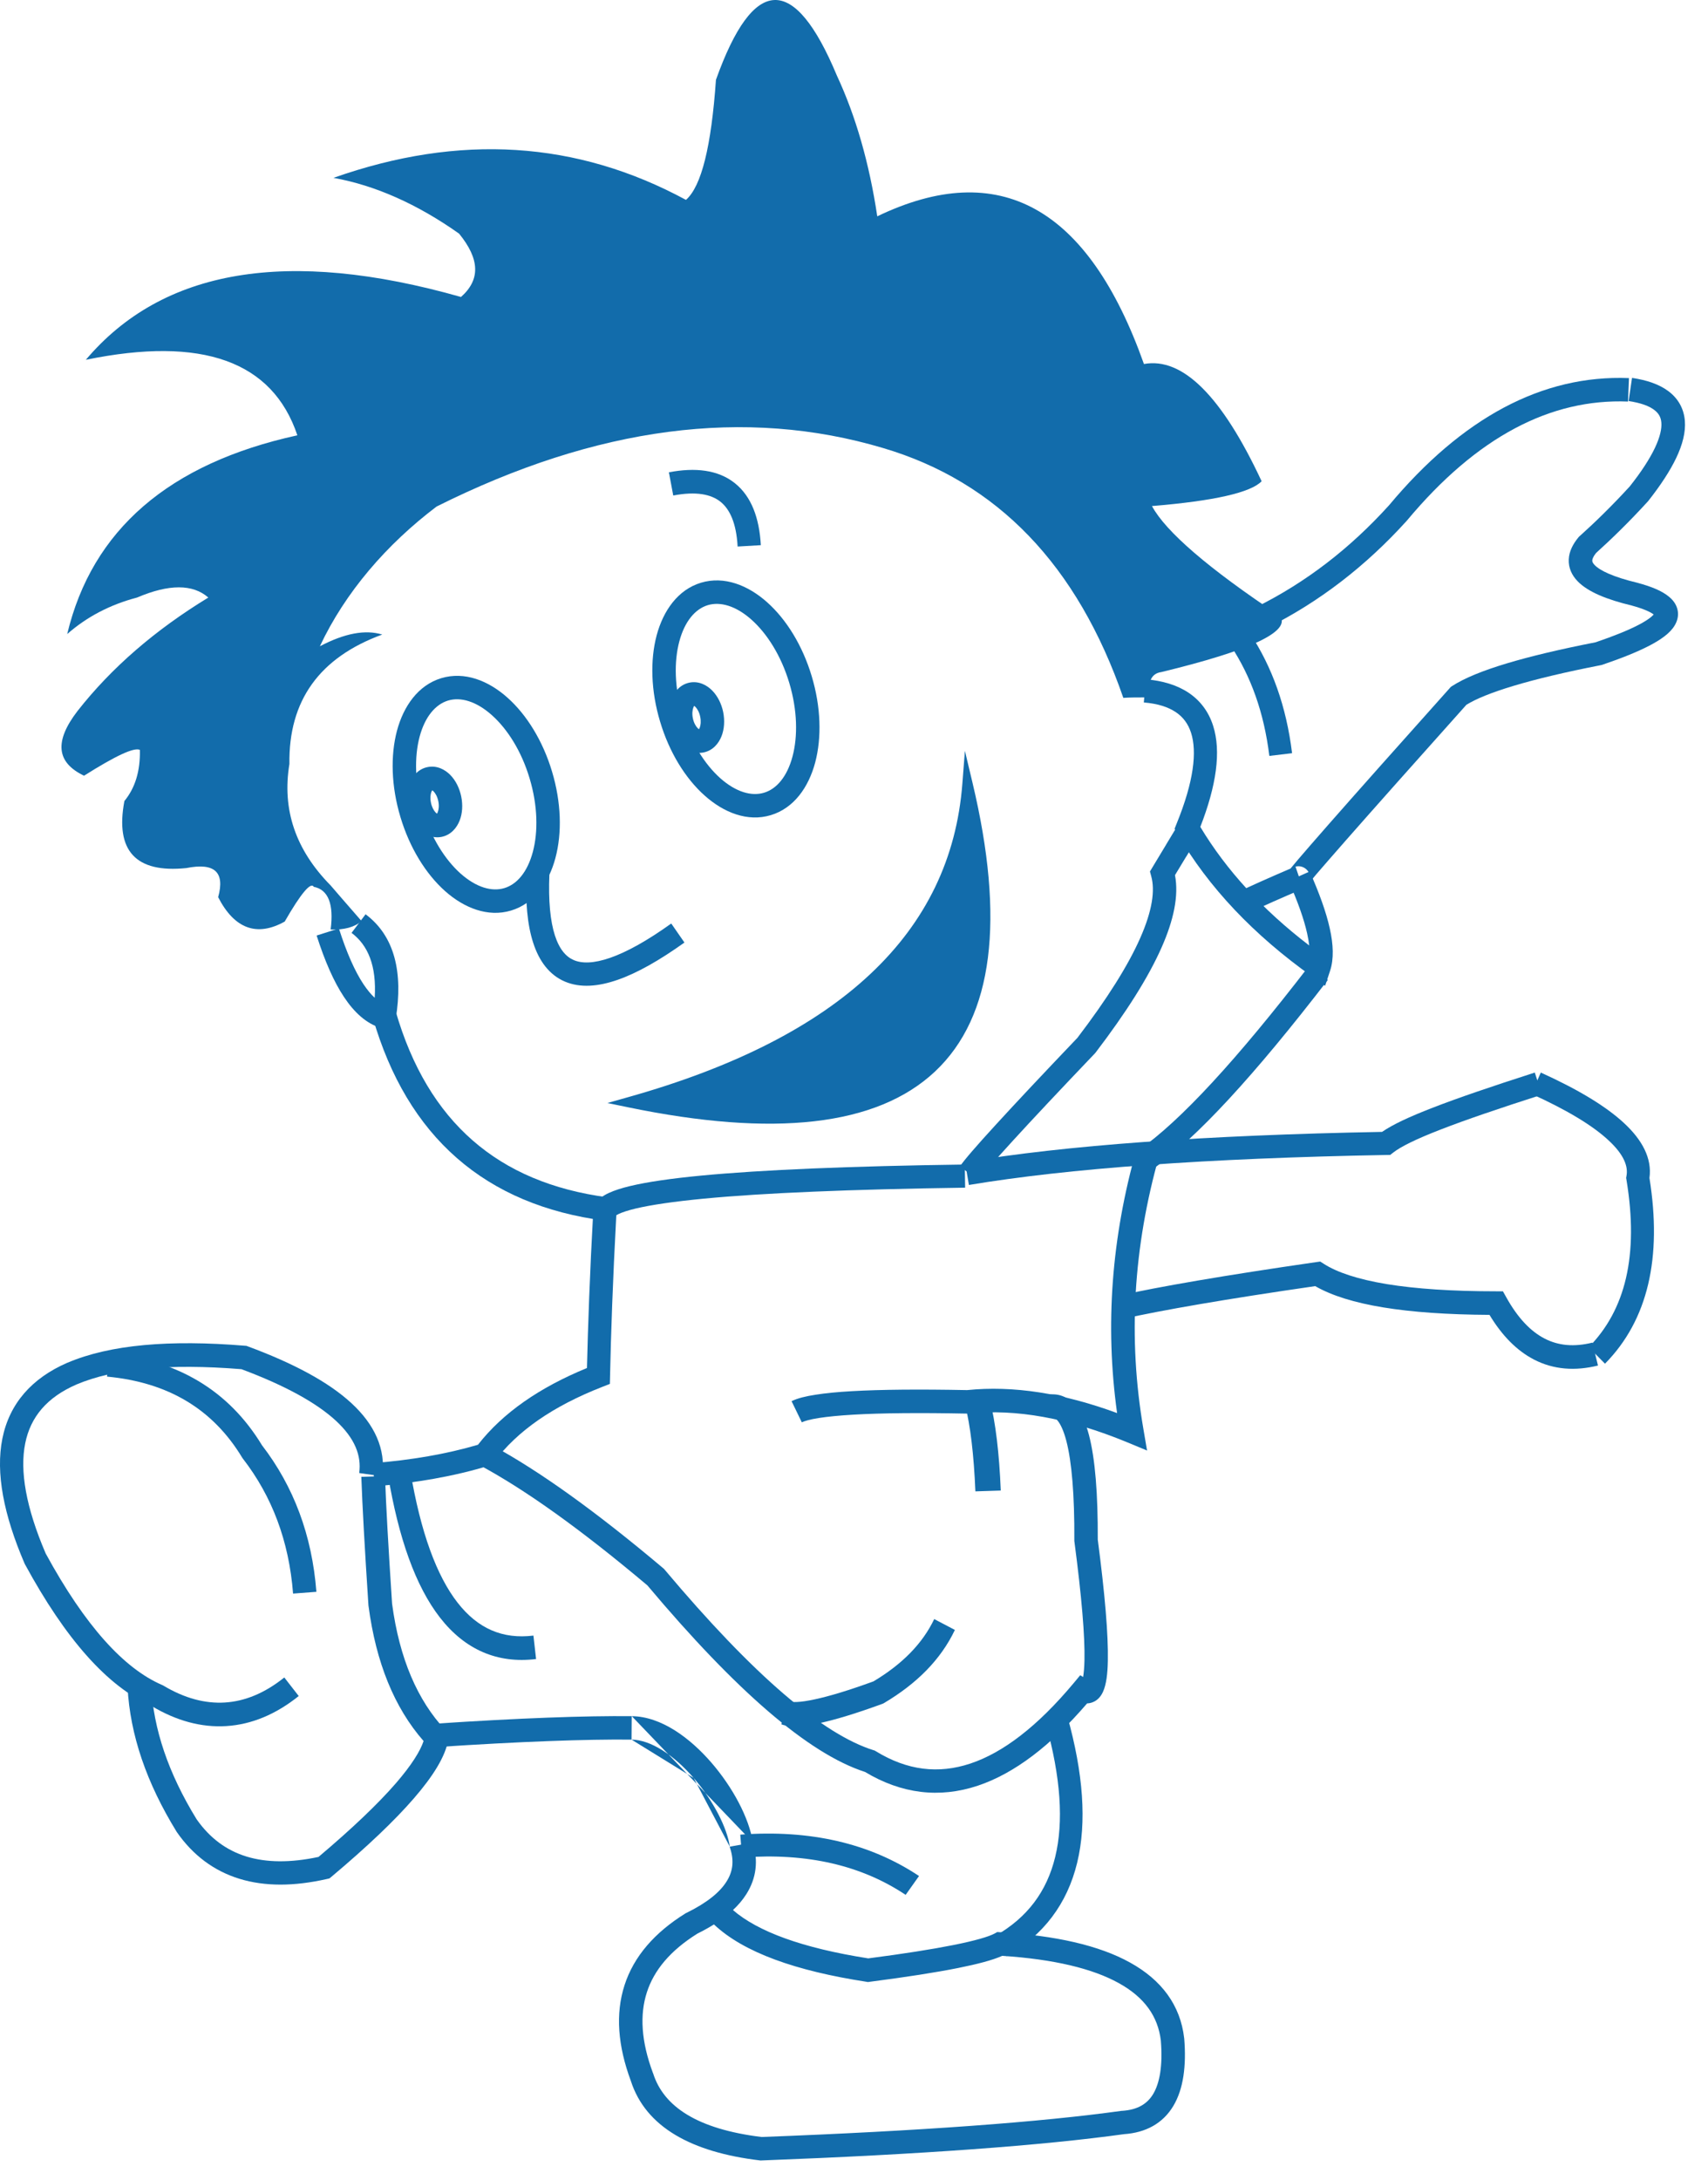 <svg width="29" height="37" viewBox="0 0 29 37" fill="none" xmlns="http://www.w3.org/2000/svg">
<g id="Group 12905">
<path id="Vector (Stroke)" fill-rule="evenodd" clip-rule="evenodd" d="M7.124 12.507C7.034 12.848 7.041 13.292 7.179 13.755C7.318 14.218 7.557 14.593 7.82 14.828C8.087 15.065 8.351 15.139 8.563 15.075C8.775 15.012 8.955 14.805 9.047 14.46C9.138 14.119 9.131 13.674 8.992 13.212C8.854 12.749 8.615 12.374 8.351 12.139C8.085 11.902 7.821 11.828 7.609 11.891C7.396 11.955 7.216 12.162 7.124 12.507ZM6.74 12.404C6.852 11.985 7.101 11.629 7.494 11.511C7.888 11.393 8.292 11.553 8.616 11.842C8.943 12.133 9.217 12.576 9.373 13.097C9.53 13.619 9.544 14.139 9.431 14.562C9.32 14.982 9.071 15.338 8.677 15.456C8.284 15.574 7.88 15.413 7.556 15.125C7.229 14.833 6.955 14.391 6.799 13.869C6.642 13.348 6.628 12.827 6.74 12.404Z" fill="#126CAB"/>
<path id="Vector" fill-rule="evenodd" clip-rule="evenodd" d="M10.661 18.708C14.304 17.682 16.229 15.862 16.427 13.265C17.533 17.923 15.608 19.735 10.661 18.708Z" fill="#126CAB"/>
<path id="Vector (Stroke)_2" fill-rule="evenodd" clip-rule="evenodd" d="M16.383 12.745L16.512 13.286C17.064 15.604 16.87 17.253 15.876 18.188C14.884 19.12 13.134 19.306 10.666 18.796L10.313 18.723L10.66 18.625C12.466 18.118 13.838 17.418 14.782 16.529C15.724 15.643 16.243 14.567 16.34 13.3L16.383 12.745ZM16.451 13.823C16.263 14.916 15.746 15.862 14.901 16.657C13.992 17.512 12.707 18.19 11.053 18.693C13.321 19.111 14.877 18.887 15.757 18.06C16.61 17.258 16.856 15.858 16.451 13.823Z" fill="#126CAB"/>
<path id="Vector_2" fill-rule="evenodd" clip-rule="evenodd" d="M1.451 6.115C2.757 4.563 4.882 4.205 7.827 5.041C8.161 4.746 8.145 4.396 7.795 3.966C7.087 3.465 6.37 3.146 5.662 3.019C7.803 2.263 9.793 2.39 11.647 3.393C11.91 3.162 12.077 2.486 12.156 1.355C12.793 -0.428 13.486 -0.451 14.21 1.284C14.528 1.968 14.759 2.764 14.895 3.672C16.964 2.677 18.476 3.512 19.423 6.179C20.076 6.059 20.745 6.72 21.421 8.169C21.238 8.36 20.617 8.503 19.559 8.59C19.79 9.02 20.514 9.649 21.739 10.461C21.907 10.724 21.23 11.042 19.718 11.408C19.543 11.432 19.479 11.583 19.535 11.838C19.32 11.838 19.169 11.838 19.073 11.846C18.293 9.593 16.932 8.177 14.99 7.604C12.658 6.911 10.135 7.237 7.413 8.598C6.561 9.243 5.861 10.055 5.431 10.97C5.853 10.748 6.203 10.684 6.49 10.771C5.423 11.161 4.898 11.894 4.914 12.968C4.786 13.74 5.017 14.425 5.614 15.03C5.694 15.125 5.869 15.324 6.139 15.635C6.02 15.738 5.845 15.786 5.614 15.778C5.67 15.348 5.574 15.101 5.327 15.053C5.28 14.966 5.113 15.157 4.834 15.643C4.364 15.905 3.982 15.77 3.704 15.229C3.823 14.799 3.64 14.64 3.163 14.735C2.303 14.823 1.953 14.441 2.112 13.597C2.295 13.374 2.383 13.088 2.375 12.729C2.279 12.682 1.969 12.825 1.427 13.167C0.958 12.944 0.918 12.586 1.316 12.069C1.897 11.329 2.637 10.692 3.537 10.143C3.274 9.912 2.868 9.912 2.327 10.143C1.873 10.262 1.475 10.469 1.141 10.763C1.563 8.996 2.868 7.866 5.049 7.389C4.627 6.131 3.433 5.701 1.459 6.107L1.451 6.115Z" fill="#126CAB"/>
<path id="Vector (Stroke)_3" fill-rule="evenodd" clip-rule="evenodd" d="M12.232 8.516C12.074 8.391 11.822 8.336 11.431 8.411L11.357 8.017C11.803 7.932 12.191 7.974 12.475 8.2C12.76 8.426 12.893 8.797 12.918 9.254L12.524 9.277C12.502 8.875 12.389 8.641 12.232 8.516Z" fill="#126CAB"/>
<path id="Vector (Stroke)_4" fill-rule="evenodd" clip-rule="evenodd" d="M11.534 10.888C11.443 11.229 11.45 11.673 11.589 12.136C11.727 12.599 11.966 12.974 12.229 13.209C12.496 13.446 12.76 13.52 12.972 13.456C13.184 13.393 13.364 13.186 13.456 12.841C13.547 12.5 13.54 12.055 13.401 11.592C13.263 11.13 13.024 10.755 12.761 10.52C12.494 10.282 12.23 10.209 12.018 10.272C11.806 10.336 11.626 10.543 11.534 10.888ZM11.149 10.785C11.261 10.366 11.51 10.009 11.903 9.891C12.297 9.773 12.701 9.934 13.025 10.223C13.352 10.514 13.626 10.957 13.782 11.478C13.939 12 13.953 12.52 13.841 12.943C13.729 13.363 13.48 13.719 13.086 13.837C12.693 13.955 12.289 13.794 11.965 13.505C11.638 13.214 11.364 12.772 11.208 12.25C11.051 11.729 11.037 11.208 11.149 10.785Z" fill="#126CAB"/>
<path id="Vector (Stroke)_5" fill-rule="evenodd" clip-rule="evenodd" d="M11.773 12.008C11.757 12.049 11.748 12.114 11.764 12.192C11.78 12.27 11.814 12.327 11.844 12.358C11.854 12.368 11.862 12.374 11.867 12.378C11.871 12.373 11.876 12.364 11.881 12.351C11.897 12.31 11.905 12.245 11.889 12.167C11.873 12.089 11.84 12.032 11.809 12.001C11.799 11.991 11.792 11.985 11.786 11.982C11.783 11.987 11.778 11.995 11.773 12.008ZM11.793 11.974C11.793 11.974 11.793 11.974 11.792 11.975C11.793 11.974 11.793 11.974 11.793 11.974ZM11.778 11.978C11.777 11.978 11.777 11.977 11.777 11.977C11.777 11.977 11.777 11.977 11.778 11.978ZM11.86 12.385C11.86 12.385 11.86 12.385 11.861 12.384C11.861 12.385 11.86 12.385 11.86 12.385ZM11.875 12.382C11.876 12.382 11.877 12.382 11.877 12.382C11.877 12.382 11.876 12.382 11.875 12.382ZM11.402 11.863C11.449 11.743 11.547 11.62 11.706 11.587C11.865 11.555 12.003 11.63 12.093 11.722C12.185 11.816 12.25 11.946 12.279 12.087C12.307 12.229 12.299 12.374 12.251 12.496C12.204 12.616 12.107 12.739 11.948 12.772C11.789 12.804 11.65 12.729 11.56 12.637C11.469 12.543 11.404 12.414 11.375 12.272C11.346 12.13 11.355 11.985 11.402 11.863Z" fill="#126CAB"/>
<path id="Vector (Stroke)_6" fill-rule="evenodd" clip-rule="evenodd" d="M9.053 16.003C8.953 15.697 8.919 15.3 8.939 14.825L9.328 14.842C9.309 15.295 9.344 15.638 9.422 15.88C9.5 16.119 9.613 16.242 9.742 16.297C9.878 16.355 10.076 16.357 10.361 16.258C10.643 16.16 10.988 15.969 11.397 15.676L11.621 15.999C11.197 16.302 10.818 16.517 10.487 16.632C10.157 16.747 9.851 16.772 9.592 16.662C9.326 16.549 9.153 16.313 9.053 16.003Z" fill="#126CAB"/>
<path id="Vector (Stroke)_7" fill-rule="evenodd" clip-rule="evenodd" d="M27.642 6.816C26.329 6.764 25.076 7.413 23.89 8.834L23.885 8.84L23.885 8.84C23.192 9.606 22.399 10.22 21.506 10.663L21.329 10.305C22.173 9.887 22.925 9.306 23.586 8.575C24.822 7.096 26.183 6.359 27.658 6.418L27.642 6.816Z" fill="#126CAB"/>
<path id="Vector (Stroke)_8" fill-rule="evenodd" clip-rule="evenodd" d="M28.087 6.958C28.003 6.894 27.865 6.839 27.652 6.808L27.71 6.415C27.958 6.451 28.171 6.522 28.329 6.641C28.495 6.766 28.59 6.937 28.607 7.142C28.623 7.338 28.566 7.551 28.461 7.772C28.355 7.994 28.194 8.24 27.983 8.507L27.978 8.513L27.973 8.518C27.653 8.868 27.356 9.155 27.099 9.387C27.047 9.452 27.036 9.493 27.035 9.514C27.035 9.528 27.037 9.552 27.075 9.591C27.164 9.684 27.386 9.793 27.8 9.892L27.806 9.893L27.806 9.894C28.031 9.954 28.22 10.029 28.34 10.131C28.404 10.184 28.462 10.256 28.483 10.351C28.505 10.45 28.479 10.542 28.434 10.617C28.353 10.753 28.189 10.864 28 10.962C27.801 11.065 27.536 11.172 27.209 11.283L27.197 11.287L27.183 11.29C26.579 11.408 26.083 11.526 25.695 11.643C25.322 11.755 25.06 11.863 24.898 11.963C23.983 12.986 23.301 13.753 22.851 14.265C22.625 14.523 22.457 14.715 22.349 14.841C22.295 14.905 22.257 14.951 22.233 14.98L22.22 14.998L22.216 15.003L22.215 15.004L22.215 15.004L22.215 15.004L22.217 15.001L22.217 15.001C22.218 14.999 22.222 14.993 22.226 14.983C22.229 14.978 22.233 14.969 22.236 14.956C22.239 14.947 22.247 14.918 22.243 14.88C22.238 14.835 22.211 14.761 22.131 14.723C22.068 14.693 22.012 14.706 21.996 14.71L22.124 15.085C21.772 15.236 21.447 15.377 21.156 15.518L20.98 15.161C21.266 15.023 21.58 14.886 21.912 14.743C21.915 14.739 21.917 14.736 21.92 14.733C21.947 14.699 21.989 14.649 22.044 14.585C22.154 14.456 22.323 14.262 22.549 14.004C23.003 13.487 23.692 12.712 24.617 11.678L24.635 11.658L24.657 11.644C24.866 11.509 25.178 11.383 25.579 11.262C25.981 11.141 26.486 11.021 27.093 10.902C27.404 10.796 27.643 10.699 27.815 10.61C27.97 10.53 28.046 10.468 28.078 10.431C28.027 10.39 27.912 10.335 27.703 10.278C27.287 10.178 26.961 10.049 26.784 9.864C26.688 9.764 26.629 9.639 26.636 9.494C26.642 9.357 26.709 9.232 26.798 9.124L26.807 9.113L26.818 9.103C27.069 8.878 27.359 8.598 27.672 8.256C27.871 8.005 28.011 7.787 28.099 7.602C28.188 7.414 28.216 7.274 28.208 7.174C28.201 7.083 28.163 7.015 28.087 6.958ZM28.096 10.449C28.096 10.449 28.096 10.449 28.096 10.448L28.096 10.449Z" fill="#126CAB"/>
<path id="Vector (Stroke)_9" fill-rule="evenodd" clip-rule="evenodd" d="M20.38 14.036C20.651 13.34 20.738 12.757 20.597 12.318C20.522 12.083 20.382 11.894 20.181 11.759C19.983 11.627 19.736 11.554 19.454 11.531L19.421 11.924C19.658 11.943 19.835 12.002 19.962 12.087C20.087 12.17 20.173 12.285 20.223 12.439C20.326 12.76 20.27 13.264 19.979 13.978L19.943 14.068L19.991 14.152C20.519 15.063 21.288 15.872 22.282 16.579L22.499 16.733L22.583 16.48C22.65 16.277 22.639 16.031 22.578 15.759C22.517 15.484 22.401 15.161 22.237 14.793L21.878 14.953C22.037 15.309 22.141 15.605 22.194 15.845C22.211 15.921 22.222 15.989 22.229 16.049C21.439 15.444 20.822 14.772 20.38 14.036Z" fill="#126CAB"/>
<path id="Vector (Stroke)_10" fill-rule="evenodd" clip-rule="evenodd" d="M21.552 12.831C21.461 12.091 21.237 11.477 20.898 10.963L21.223 10.751C21.599 11.32 21.841 11.992 21.938 12.785L21.552 12.831Z" fill="#126CAB"/>
<path id="Vector (Stroke)_11" fill-rule="evenodd" clip-rule="evenodd" d="M19.799 14.337C19.877 14.21 19.953 14.084 20.028 13.958L20.37 14.161C20.294 14.289 20.216 14.417 20.139 14.544L20.138 14.544C20.075 14.648 20.012 14.752 19.95 14.855C20.017 15.206 19.927 15.621 19.722 16.084C19.498 16.591 19.122 17.185 18.602 17.867L18.595 17.875L18.588 17.883C17.993 18.506 17.531 18.998 17.202 19.358C16.868 19.723 16.681 19.942 16.623 20.027L16.295 19.803C16.372 19.689 16.582 19.447 16.909 19.09C17.24 18.728 17.701 18.237 18.293 17.617C18.801 16.951 19.154 16.388 19.359 15.924C19.568 15.452 19.612 15.111 19.547 14.875L19.525 14.793L19.568 14.721C19.644 14.593 19.722 14.465 19.799 14.338L19.799 14.337Z" fill="#126CAB"/>
<path id="Vector (Stroke)_12" fill-rule="evenodd" clip-rule="evenodd" d="M19.337 19.52C20.037 19.032 20.993 17.998 22.234 16.385L22.545 16.634C21.303 18.247 20.315 19.326 19.56 19.853L19.337 19.52Z" fill="#126CAB"/>
<path id="Vector (Stroke)_13" fill-rule="evenodd" clip-rule="evenodd" d="M24.461 19.173C24.035 19.338 23.782 19.465 23.657 19.563L23.604 19.604L23.537 19.605C20.492 19.66 18.132 19.833 16.451 20.114L16.385 19.726C18.082 19.442 20.444 19.269 23.466 19.213C23.648 19.087 23.933 18.955 24.315 18.807C24.746 18.639 25.322 18.443 26.059 18.206L26.181 18.581C25.446 18.817 24.88 19.01 24.461 19.173Z" fill="#126CAB"/>
<path id="Vector (Stroke)_14" fill-rule="evenodd" clip-rule="evenodd" d="M27.314 19.359C27.049 19.111 26.616 18.846 26.002 18.568L26.161 18.206C26.79 18.491 27.267 18.777 27.578 19.067C27.877 19.345 28.053 19.658 28.006 19.996C28.222 21.343 27.984 22.404 27.251 23.148L26.975 22.868C27.595 22.239 27.828 21.314 27.616 20.029L27.61 19.994L27.616 19.96C27.645 19.805 27.581 19.607 27.314 19.359Z" fill="#126CAB"/>
<path id="Vector (Stroke)_15" fill-rule="evenodd" clip-rule="evenodd" d="M22.416 21.414L22.477 21.453C22.701 21.597 23.052 21.715 23.546 21.797C24.037 21.877 24.655 21.919 25.403 21.919H25.518L25.575 22.021C25.772 22.375 25.991 22.601 26.227 22.722C26.458 22.841 26.724 22.868 27.037 22.79L27.132 23.179C26.742 23.276 26.377 23.248 26.048 23.079C25.751 22.926 25.5 22.667 25.29 22.319C24.579 22.315 23.976 22.273 23.483 22.192C23.004 22.113 22.615 21.995 22.331 21.831C20.813 22.051 19.729 22.239 19.068 22.387L18.982 21.996C19.669 21.842 20.788 21.649 22.344 21.424L22.416 21.414Z" fill="#126CAB"/>
<path id="Vector (Stroke)_16" fill-rule="evenodd" clip-rule="evenodd" d="M18.967 23.986C18.759 22.49 18.874 21.001 19.297 19.507L19.682 19.616C19.242 21.17 19.148 22.714 19.415 24.265L19.476 24.622L19.141 24.483C18.139 24.069 17.246 23.911 16.449 23.994L16.437 23.995L16.424 23.995C15.611 23.979 14.966 23.985 14.489 24.013C14.25 24.027 14.056 24.046 13.907 24.069C13.753 24.093 13.661 24.12 13.614 24.143L13.44 23.784C13.541 23.734 13.681 23.7 13.845 23.675C14.012 23.648 14.22 23.628 14.466 23.614C14.955 23.586 15.608 23.58 16.42 23.596C17.205 23.516 18.053 23.649 18.967 23.986Z" fill="#126CAB"/>
<path id="Vector (Stroke)_17" fill-rule="evenodd" clip-rule="evenodd" d="M16.805 23.754C16.904 24.147 16.966 24.666 16.992 25.301L16.561 25.315C16.535 24.691 16.476 24.198 16.385 23.838L16.805 23.754Z" fill="#126CAB"/>
<path id="Vector (Stroke)_18" fill-rule="evenodd" clip-rule="evenodd" d="M17.957 24.114C17.916 24.065 17.888 24.062 17.864 24.064L17.825 23.67C18.003 23.653 18.152 23.73 18.262 23.861C18.364 23.983 18.436 24.156 18.489 24.357C18.595 24.761 18.642 25.357 18.639 26.134C18.761 27.065 18.819 27.754 18.81 28.192C18.806 28.405 18.785 28.59 18.729 28.714C18.701 28.777 18.648 28.86 18.548 28.896C18.517 28.908 18.487 28.913 18.458 28.914C17.844 29.628 17.227 30.102 16.602 30.311C15.947 30.529 15.304 30.448 14.688 30.078C14.199 29.92 13.651 29.57 13.045 29.05C12.431 28.522 11.746 27.808 10.992 26.911C9.866 25.963 8.921 25.288 8.147 24.872L8.336 24.524C9.148 24.96 10.121 25.659 11.261 26.62L11.274 26.631L11.285 26.644C12.036 27.537 12.709 28.239 13.305 28.751C13.903 29.265 14.411 29.577 14.83 29.708L14.853 29.715L14.874 29.728C15.404 30.052 15.932 30.116 16.476 29.935C17.029 29.751 17.616 29.305 18.232 28.567L18.341 28.436L18.39 28.466C18.401 28.404 18.41 28.312 18.413 28.184C18.422 27.776 18.366 27.108 18.243 26.172L18.241 26.158L18.241 26.145C18.245 25.369 18.197 24.811 18.105 24.457C18.058 24.279 18.005 24.172 17.957 24.114ZM18.363 28.559C18.363 28.559 18.364 28.559 18.364 28.558C18.364 28.559 18.363 28.559 18.363 28.559Z" fill="#126CAB"/>
<path id="Vector (Stroke)_19" fill-rule="evenodd" clip-rule="evenodd" d="M16.213 27.667C15.971 28.175 15.561 28.581 15.01 28.908L14.994 28.917L14.978 28.923C14.545 29.081 14.19 29.19 13.914 29.249C13.777 29.279 13.655 29.297 13.551 29.302C13.45 29.307 13.351 29.301 13.266 29.269L13.399 28.881C13.412 28.886 13.452 28.894 13.532 28.89C13.609 28.887 13.71 28.872 13.835 28.845C14.083 28.792 14.415 28.692 14.831 28.54C15.326 28.244 15.665 27.894 15.862 27.483L16.213 27.667Z" fill="#126CAB"/>
<path id="Vector (Stroke)_20" fill-rule="evenodd" clip-rule="evenodd" d="M11.905 19.955C12.932 19.857 14.425 19.794 16.381 19.767L16.387 20.16C14.434 20.188 12.953 20.25 11.943 20.347C11.436 20.396 11.055 20.452 10.793 20.514C10.661 20.546 10.567 20.577 10.505 20.606C10.487 20.615 10.474 20.622 10.464 20.628C10.404 21.742 10.373 22.653 10.358 23.36L10.355 23.491L10.232 23.539C9.386 23.869 8.782 24.291 8.392 24.812L8.353 24.863L8.291 24.882C7.706 25.06 7.06 25.172 6.362 25.229L6.33 24.836C6.982 24.784 7.579 24.682 8.115 24.524C8.541 23.979 9.161 23.552 9.966 23.221C9.983 22.515 10.014 21.619 10.074 20.535L10.076 20.494L10.095 20.458C10.146 20.355 10.248 20.291 10.337 20.25C10.434 20.205 10.557 20.166 10.7 20.132C10.989 20.063 11.392 20.004 11.905 19.955Z" fill="#126CAB"/>
<path id="Vector (Stroke)_21" fill-rule="evenodd" clip-rule="evenodd" d="M7.47 27.457C7.056 26.925 6.767 26.109 6.588 25.038L6.967 24.969C7.142 26.014 7.415 26.75 7.769 27.204C8.113 27.646 8.536 27.827 9.057 27.763L9.102 28.161C8.445 28.242 7.894 28.002 7.47 27.457Z" fill="#126CAB"/>
<path id="Vector (Stroke)_22" fill-rule="evenodd" clip-rule="evenodd" d="M1.147 23.131C1.871 22.823 2.882 22.738 4.159 22.843L4.185 22.845L4.211 22.855C4.988 23.143 5.579 23.46 5.966 23.817C6.358 24.178 6.553 24.594 6.491 25.059L6.099 25.004C6.139 24.707 6.026 24.414 5.7 24.113C5.372 23.812 4.844 23.519 4.1 23.241C2.859 23.141 1.933 23.232 1.3 23.5C0.796 23.719 0.518 24.052 0.428 24.5C0.335 24.963 0.437 25.58 0.776 26.37C1.449 27.605 2.109 28.323 2.749 28.6L2.761 28.605L2.772 28.611C3.132 28.827 3.483 28.92 3.819 28.899C4.155 28.878 4.493 28.742 4.827 28.474L5.072 28.789C4.686 29.099 4.273 29.272 3.843 29.299C3.418 29.326 2.993 29.208 2.582 28.963C1.819 28.628 1.108 27.811 0.425 26.555L0.421 26.547L0.417 26.539C0.062 25.713 -0.076 25.002 0.04 24.42C0.16 23.822 0.542 23.393 1.145 23.131L1.147 23.131L1.147 23.131Z" fill="#126CAB"/>
<path id="Vector (Stroke)_23" fill-rule="evenodd" clip-rule="evenodd" d="M6.657 27.221C6.593 26.25 6.553 25.534 6.537 25.055L6.135 25.068C6.152 25.555 6.192 26.278 6.256 27.254L6.257 27.26L6.258 27.267C6.384 28.216 6.693 28.984 7.192 29.553C7.135 29.724 6.989 29.96 6.723 30.268C6.421 30.616 5.984 31.034 5.408 31.52C4.926 31.623 4.522 31.616 4.187 31.514C3.846 31.41 3.564 31.202 3.339 30.882C2.856 30.097 2.605 29.346 2.567 28.618L2.166 28.638C2.208 29.446 2.487 30.262 2.999 31.093L3.002 31.098L3.005 31.102C3.277 31.492 3.633 31.759 4.068 31.892C4.5 32.024 4.995 32.02 5.545 31.896L5.593 31.885L5.631 31.854C6.234 31.347 6.7 30.904 7.028 30.525C7.35 30.153 7.561 29.819 7.611 29.533L7.628 29.437L7.56 29.365C7.091 28.865 6.782 28.157 6.657 27.221Z" fill="#126CAB"/>
<path id="Vector (Stroke)_24" fill-rule="evenodd" clip-rule="evenodd" d="M4.113 24.744C3.616 23.92 2.857 23.464 1.817 23.367L1.855 22.975C3.005 23.082 3.881 23.598 4.448 24.532C4.986 25.231 5.298 26.06 5.372 27.02L4.976 27.05C4.907 26.157 4.618 25.399 4.126 24.762L4.119 24.753L4.113 24.744Z" fill="#126CAB"/>
<path id="Vector (Stroke)_25" fill-rule="evenodd" clip-rule="evenodd" d="M10.723 29.529C9.949 29.521 8.84 29.561 7.4 29.656L7.374 29.259C8.818 29.163 9.939 29.123 10.726 29.131M11.778 30.18C11.438 29.788 11.048 29.532 10.723 29.529L10.723 29.529M11.778 30.18C12.113 30.567 12.347 31.028 12.391 31.346L11.778 30.18ZM12.783 31.275C12.719 30.856 12.438 30.335 12.079 29.92C11.72 29.505 11.23 29.136 10.727 29.131M12.783 31.275C12.877 31.584 12.843 31.882 12.672 32.152C12.612 32.247 12.536 32.337 12.445 32.422C12.864 32.785 13.617 33.066 14.742 33.242C15.344 33.164 15.825 33.088 16.186 33.016C16.562 32.941 16.785 32.874 16.884 32.822L16.933 32.795L16.989 32.799C17.922 32.855 18.661 33.021 19.187 33.313C19.723 33.609 20.042 34.038 20.106 34.597L20.107 34.604L20.107 34.604C20.144 35.067 20.094 35.458 19.923 35.745C19.745 36.044 19.453 36.201 19.084 36.226C17.704 36.418 15.652 36.569 12.931 36.672L12.915 36.673L12.899 36.671C11.745 36.533 10.964 36.108 10.711 35.322C10.491 34.73 10.446 34.185 10.604 33.697C10.762 33.207 11.116 32.803 11.639 32.478L11.648 32.473L11.657 32.469C12.006 32.298 12.223 32.118 12.335 31.939C12.443 31.77 12.466 31.589 12.399 31.379L12.393 31.363L12.391 31.346M12.122 32.666C12.035 32.72 11.941 32.772 11.841 32.822C11.381 33.109 11.104 33.443 10.983 33.819C10.86 34.199 10.886 34.651 11.086 35.187L11.09 35.196L11.09 35.196C11.268 35.756 11.836 36.14 12.931 36.274C15.645 36.171 17.679 36.02 19.036 35.831L19.044 35.83L19.052 35.83C19.316 35.813 19.48 35.712 19.581 35.542C19.69 35.358 19.744 35.066 19.71 34.639C19.662 34.23 19.435 33.904 18.994 33.661C18.552 33.416 17.898 33.257 17.017 33.199C16.854 33.272 16.596 33.34 16.265 33.406C15.885 33.482 15.384 33.56 14.764 33.64L14.736 33.644L14.709 33.639C13.515 33.455 12.63 33.144 12.122 32.666Z" fill="#126CAB"/>
<path id="Vector (Stroke)_26" fill-rule="evenodd" clip-rule="evenodd" d="M18.289 31.619C18.12 32.316 17.718 32.848 17.092 33.205L16.907 32.855C17.443 32.549 17.774 32.106 17.916 31.521C18.061 30.927 18.013 30.171 17.753 29.242L18.122 29.13C18.392 30.096 18.456 30.93 18.289 31.619Z" fill="#126CAB"/>
<path id="Vector (Stroke)_27" fill-rule="evenodd" clip-rule="evenodd" d="M12.569 31.142C13.751 31.054 14.767 31.286 15.604 31.844L15.377 32.164C14.629 31.665 13.708 31.447 12.6 31.53L12.569 31.142Z" fill="#126CAB"/>
<path id="Vector (Stroke)_28" fill-rule="evenodd" clip-rule="evenodd" d="M6.362 16.937C6.396 16.395 6.249 16.045 5.969 15.835L6.207 15.519C6.705 15.891 6.845 16.514 6.72 17.29L6.685 17.513L6.468 17.449C6.22 17.375 6.014 17.185 5.841 16.924C5.667 16.663 5.514 16.311 5.376 15.88L5.754 15.76C5.886 16.174 6.026 16.487 6.171 16.706C6.237 16.804 6.3 16.88 6.362 16.937Z" fill="#126CAB"/>
<path id="Vector (Stroke)_29" fill-rule="evenodd" clip-rule="evenodd" d="M7.757 19.657C7.094 19.077 6.621 18.28 6.33 17.276L6.718 17.166C6.992 18.112 7.43 18.838 8.024 19.357C8.617 19.876 9.379 20.2 10.318 20.324L10.265 20.72C9.26 20.588 8.42 20.237 7.757 19.657Z" fill="#126CAB"/>
<path id="Vector_3" fill-rule="evenodd" clip-rule="evenodd" d="M13.445 18.107C14.324 17.523 14.932 16.971 15.252 16.452C15.595 16.363 15.947 16.315 16.299 16.298C16.402 16.607 16.41 16.817 16.323 16.947C16.027 17.961 15.259 18.545 14.013 18.699C13.397 18.804 13.213 18.601 13.445 18.107Z" fill="#126CAB"/>
<path id="Vector (Stroke)_30" fill-rule="evenodd" clip-rule="evenodd" d="M7.325 13.441C7.309 13.482 7.301 13.548 7.317 13.625C7.333 13.703 7.366 13.76 7.397 13.792C7.407 13.802 7.414 13.807 7.42 13.811C7.424 13.806 7.428 13.797 7.433 13.784C7.449 13.743 7.458 13.678 7.442 13.6C7.426 13.522 7.393 13.465 7.362 13.434C7.352 13.424 7.344 13.418 7.339 13.415C7.335 13.42 7.331 13.428 7.325 13.441ZM7.346 13.407C7.346 13.407 7.346 13.408 7.345 13.408C7.346 13.407 7.346 13.407 7.346 13.407ZM7.331 13.411C7.33 13.411 7.329 13.411 7.329 13.411C7.329 13.41 7.33 13.41 7.331 13.411ZM7.413 13.818C7.413 13.818 7.413 13.818 7.414 13.817C7.413 13.818 7.413 13.818 7.413 13.818ZM7.428 13.815C7.429 13.815 7.429 13.815 7.429 13.815C7.429 13.815 7.429 13.815 7.428 13.815ZM6.955 13.296C7.002 13.177 7.099 13.053 7.259 13.021C7.418 12.988 7.556 13.063 7.646 13.155C7.738 13.249 7.802 13.379 7.831 13.52C7.86 13.662 7.852 13.807 7.804 13.929C7.757 14.049 7.659 14.172 7.5 14.205C7.341 14.237 7.203 14.162 7.113 14.07C7.021 13.976 6.956 13.847 6.928 13.705C6.899 13.563 6.907 13.418 6.955 13.296Z" fill="#126CAB"/>
</g>
</svg>
